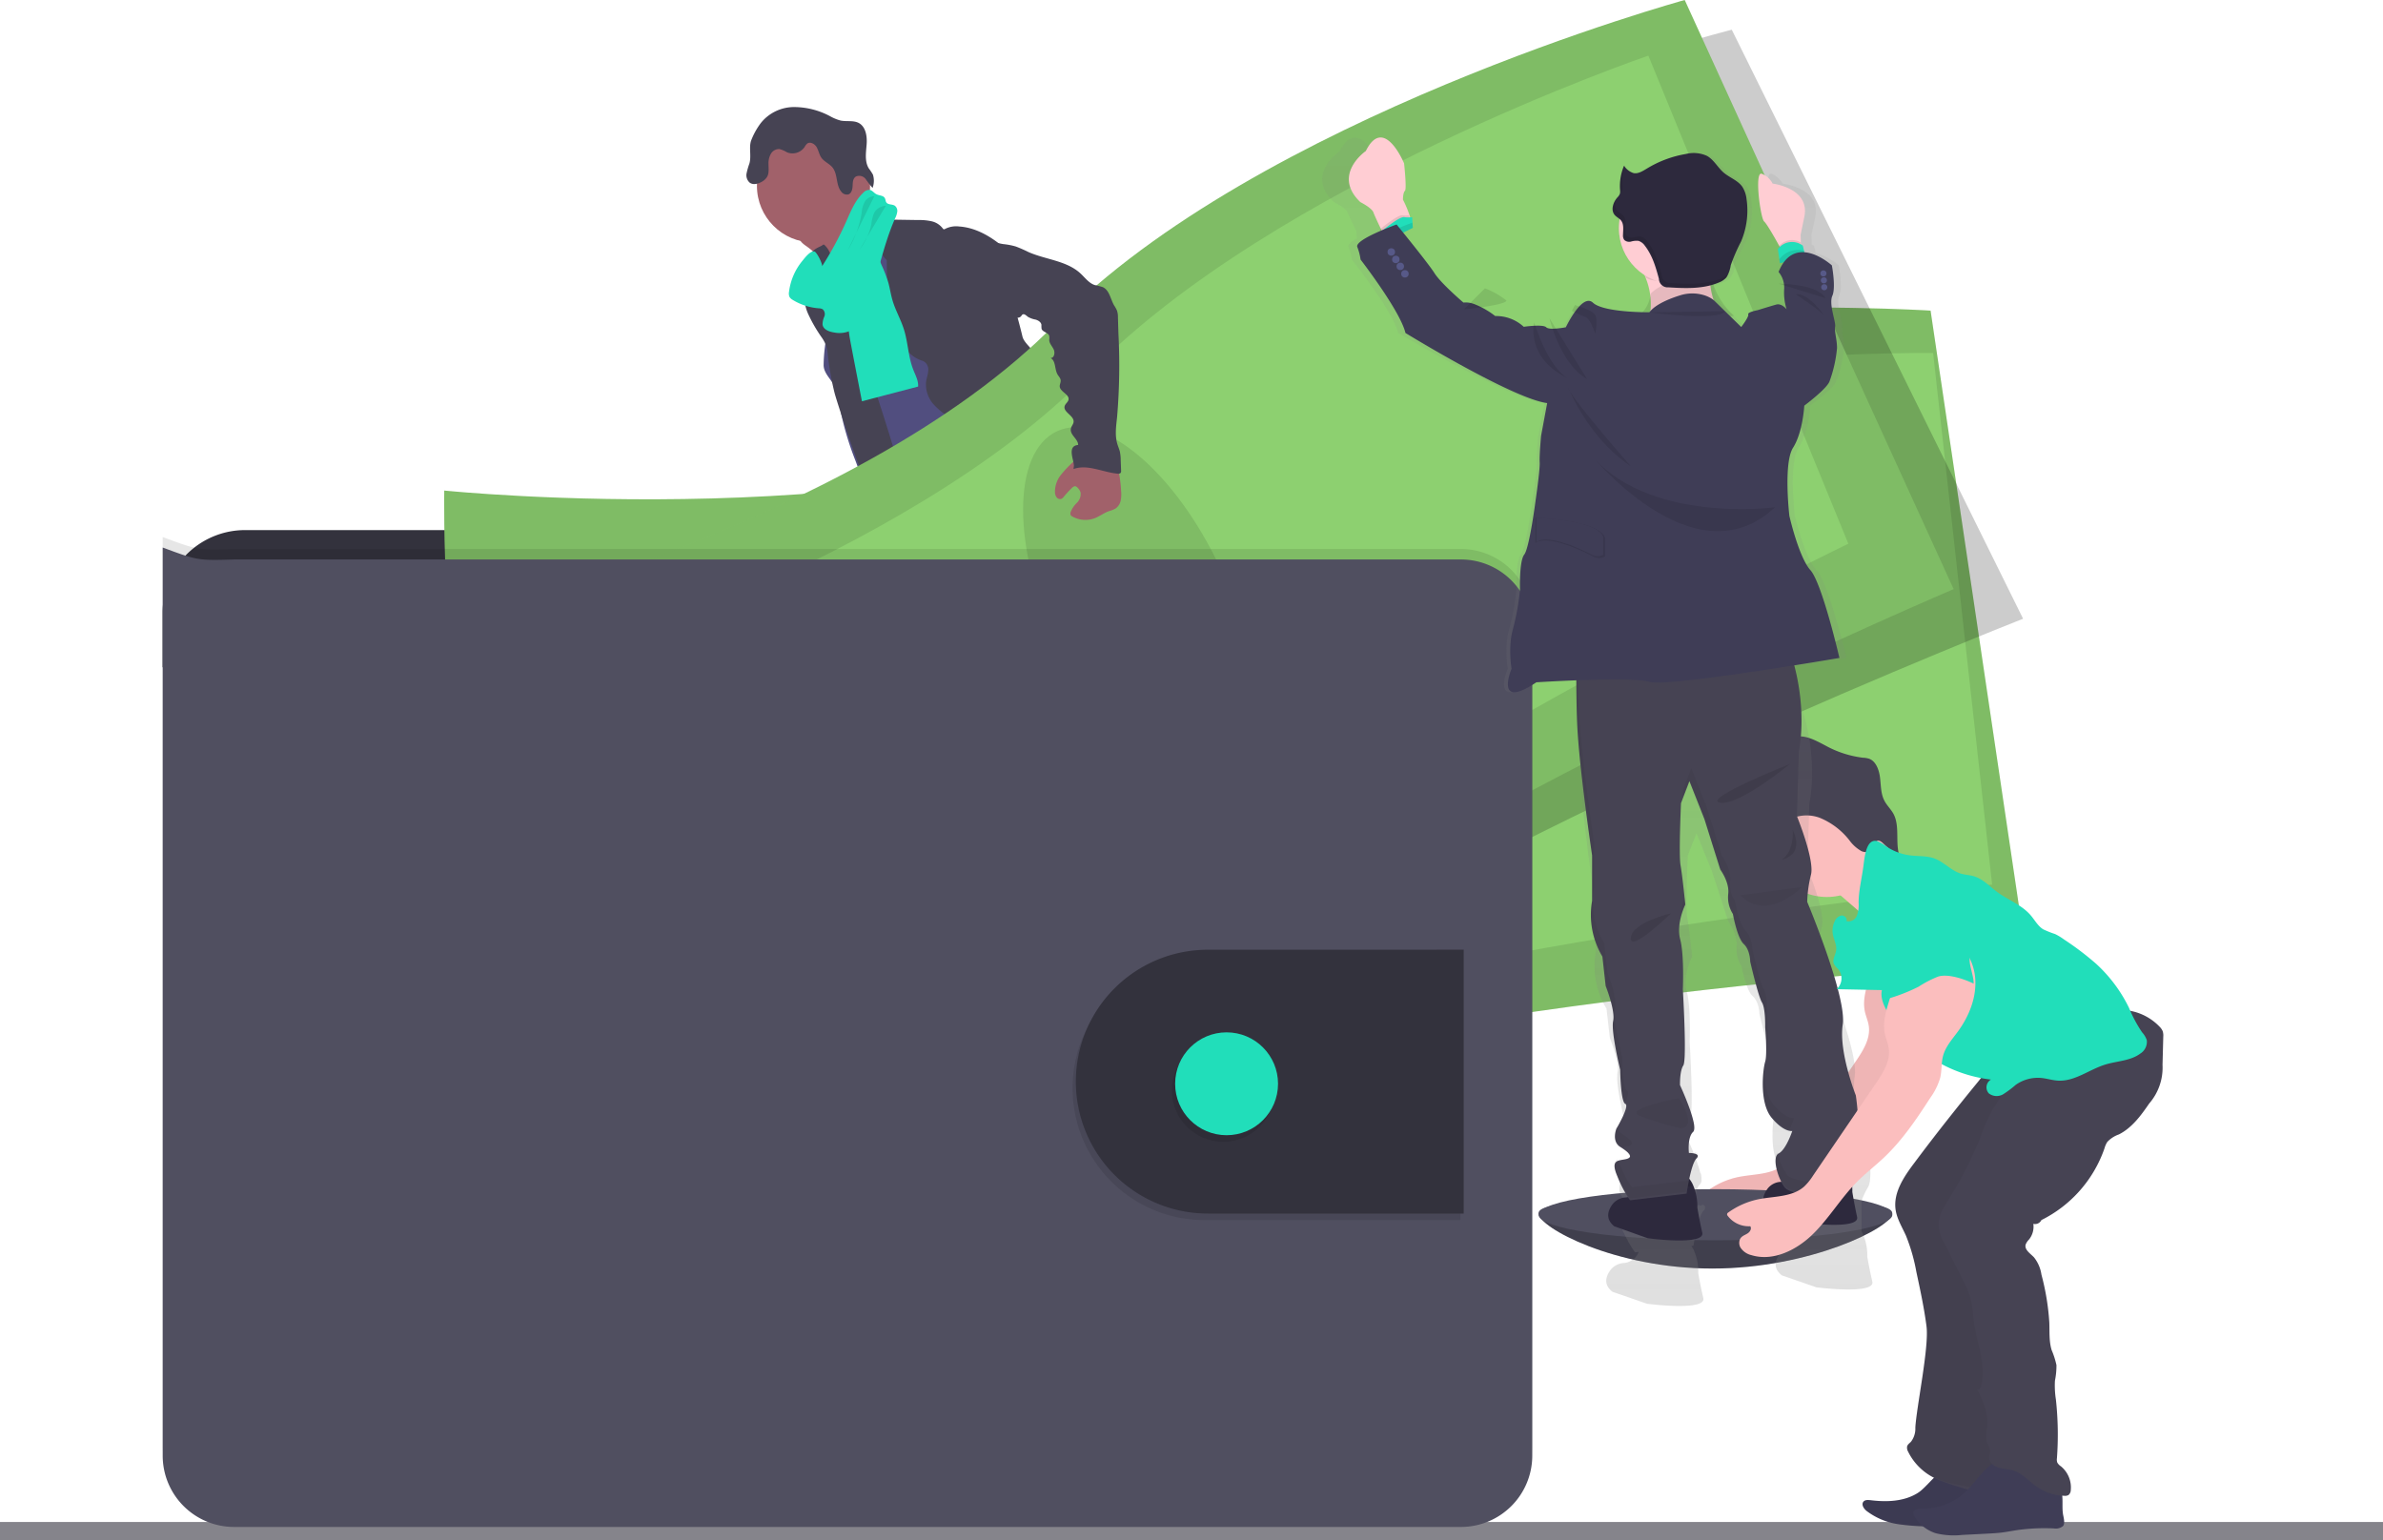 <svg id="Wallet" xmlns="http://www.w3.org/2000/svg" xmlns:xlink="http://www.w3.org/1999/xlink" width="600" height="387.921" viewBox="0 0 600 387.921">
  <defs>
    <linearGradient id="linear-gradient" x1="0.5" y1="1" x2="0.5" gradientUnits="objectBoundingBox">
      <stop offset="0" stop-color="gray" stop-opacity="0.251"/>
      <stop offset="0.54" stop-color="gray" stop-opacity="0.122"/>
      <stop offset="1" stop-color="gray" stop-opacity="0.102"/>
    </linearGradient>
  </defs>
  <rect id="Rectangle_27" data-name="Rectangle 27" width="600" height="4.619" transform="translate(0 383.302)" fill="#85848b"/>
  <path id="Path_67" data-name="Path 67" d="M857.152,652.012c0,3.553-20.708,13.91-45.307,13.91s-43.765-10.357-43.765-13.91,19.938-2.409,44.56-2.409S857.152,648.453,857.152,652.012Z" transform="translate(-380.705 -346.445)" fill="#504f60"/>
  <path id="Path_68" data-name="Path 68" d="M857.152,653.72c0,3.553-20.708,13.91-45.307,13.91s-43.765-10.357-43.765-13.91" transform="translate(-380.705 -348.179)" opacity="0.2"/>
  <path id="Path_69" data-name="Path 69" d="M503.476,539.224c3.992.512,8.135.837,11.959-.4.6-.187,1.265-.6,1.2-1.2a1.458,1.458,0,0,0-.271-.6,37.2,37.2,0,0,1-3.613-6.883.6.6,0,0,0-.223-.313.566.566,0,0,0-.385,0c-1.764.464-3.288,1.6-5.04,2.089a7.167,7.167,0,0,1-2.746.2c-.795-.09-1.879-.747-2.6-.662C502.169,534.081,503.169,536.538,503.476,539.224Z" transform="translate(-263.514 -294.828)" fill="#21deba"/>
  <path id="Path_70" data-name="Path 70" d="M627.1,525.367c2.631-1.807,5.359-3.7,6.913-6.491a1.127,1.127,0,0,0,.187-.56,1.157,1.157,0,0,0-.223-.542,22.377,22.377,0,0,0-5.618-6.064,16.386,16.386,0,0,0-3.131,2.89c-.662.7-2.493,1.807-2.511,2.872,0,.6.7,1.3,1.024,1.807.44.65.855,1.313,1.253,1.987C625.225,521.6,627.314,525.235,627.1,525.367Z" transform="translate(-315.324 -287.189)" fill="#21deba"/>
  <path id="Path_71" data-name="Path 71" d="M503.644,550.126a2.679,2.679,0,0,1-.482,1.746,2.366,2.366,0,0,1-1.012.6c-5.582,2-12.043-.494-17.613,1.475-1.144.4-2.228.988-3.378,1.373a18.379,18.379,0,0,1-4.215.747c-1.969.187-3.95.307-5.925.361a14.249,14.249,0,0,1-4.468-.391,5.365,5.365,0,0,1-3.426-2.716,2.607,2.607,0,0,1-.169-1.933,2.084,2.084,0,0,1,.367-.6,5.283,5.283,0,0,1,1.313-1.066l2.053-1.325a13.786,13.786,0,0,1,3.113-1.65c.813-.265,1.674-.379,2.5-.6,2.884-.843,5.088-3.131,7.136-5.329l2.794-2.981a2.812,2.812,0,0,1,.969-.777,2.687,2.687,0,0,1,1.2-.114,16.1,16.1,0,0,1,7.617,2.553,9.871,9.871,0,0,0,1.879,1.108,6.708,6.708,0,0,0,5.251-.65c.717-.385.56-.6.861-1.289s1.036-1.126,1.674-.5a1.77,1.77,0,0,1,.4.759c.6,1.987.373,4.125.373,6.208a2.734,2.734,0,0,0,.12.963,5.449,5.449,0,0,0,.548.891,2.03,2.03,0,0,1,.114.229,6.124,6.124,0,0,1,.4,2.909Z" transform="translate(-247.335 -298.215)" fill="#514e7f"/>
  <path id="Path_72" data-name="Path 72" d="M503.644,556.917a2.679,2.679,0,0,1-.482,1.746,2.366,2.366,0,0,1-1.012.6c-5.582,2-12.043-.494-17.613,1.475-1.144.4-2.228.988-3.378,1.373a18.379,18.379,0,0,1-4.215.747c-1.969.187-3.95.307-5.925.361a14.247,14.247,0,0,1-4.468-.391,5.365,5.365,0,0,1-3.426-2.716,2.607,2.607,0,0,1-.169-1.933,2.084,2.084,0,0,1,.367-.6c.325.68.56,1.584.765,1.909a3.908,3.908,0,0,0,2.613,1.885,6.491,6.491,0,0,0,2.409-.307c5.058-1.252,10.435-1.271,15.295-3.167a35.373,35.373,0,0,1,5.01-1.927,39.392,39.392,0,0,1,5.419-.44c2.854-.229,5.618-1.09,8.43-1.542a6.124,6.124,0,0,1,.379,2.927Z" transform="translate(-247.335 -305.193)" fill="#464353"/>
  <path id="Path_73" data-name="Path 73" d="M630.34,527.41a10.15,10.15,0,0,1-3.083,5.492,35.908,35.908,0,0,0-4.318,4.721c-1.445,2.21-2.1,4.95-3.974,6.816a10.9,10.9,0,0,1-2.409,1.716,16.806,16.806,0,0,1-3.1,1.427c-2.806.9-5.829.693-8.761.476a7.88,7.88,0,0,1-2.782-.536,8.378,8.378,0,0,1-1.156-.711,5.521,5.521,0,0,1-1.806-1.806,1.807,1.807,0,0,1-.175-1.313,3.083,3.083,0,0,1,.837-1.277,19.872,19.872,0,0,1,2.12-1.909,12.687,12.687,0,0,0,2.758-2.409,7.78,7.78,0,0,0,1.066-2.409,21.363,21.363,0,0,0,.777-4.607,14.6,14.6,0,0,1,.319-3.083c.446-1.59,1.626-3.011,1.493-4.655a1.162,1.162,0,0,1,.06-.7.981.981,0,0,1,.554-.343,9.816,9.816,0,0,1,2.878-.668,3.354,3.354,0,0,1,2.674,1.048c.409.494.68,1.2,1.283,1.4a2.034,2.034,0,0,0,.915.036,7.669,7.669,0,0,0,4.215-1.295,5.257,5.257,0,0,0,1.746-3.836c0-.548-.247-1.12.6-1.2.638-.084,1.144.6,1.469,1.024a14.267,14.267,0,0,1,2.818,5.13,1.513,1.513,0,0,1,.536-.1,2.331,2.331,0,0,1,1.921.982,3.824,3.824,0,0,1,.524,2.6Z" transform="translate(-305.568 -290.352)" fill="#514e7f"/>
  <path id="Path_74" data-name="Path 74" d="M630.491,531.353a10.15,10.15,0,0,1-3.083,5.492,35.9,35.9,0,0,0-4.318,4.721c-1.445,2.21-2.1,4.95-3.974,6.817a10.9,10.9,0,0,1-2.409,1.716,16.806,16.806,0,0,1-3.1,1.427c-2.806.9-5.829.693-8.761.476a7.882,7.882,0,0,1-2.782-.536,8.39,8.39,0,0,1-1.156-.711,5.522,5.522,0,0,1-1.806-1.806,4.4,4.4,0,0,1,1.806-.434c1.3.072,2.252,1.3,3.5,1.68,1.776.536,3.547-.717,5.347-1.144,1.174-.277,2.409-.2,3.571-.6a8.827,8.827,0,0,0,2.643-1.6,13.455,13.455,0,0,0,2.824-2.722,17.492,17.492,0,0,0,1.656-3.306,47.268,47.268,0,0,1,3.348-6.407,4.53,4.53,0,0,1,.68-.891,9.494,9.494,0,0,1,.921-.668,7,7,0,0,0,2.126-3.878A6.786,6.786,0,0,1,628,527.68a2.33,2.33,0,0,1,1.921.982A3.824,3.824,0,0,1,630.491,531.353Z" transform="translate(-305.724 -294.412)" fill="#464353"/>
  <path id="Path_75" data-name="Path 75" d="M439.988,212.169a12.772,12.772,0,0,1,3.613,4.215c.843,1.65,5.7,14.452,5.419,16.313,1.584-1.6,7.828-1.855,9.43-3.45.668-.668,4.275-4,4.817-4.781s4.564-2.409,5-3.228c1.644-2.945-11.658-14.1-9.954-17.011a.759.759,0,0,0,.139-.458.747.747,0,0,0-.223-.355,19.949,19.949,0,0,0-3.848-2.631,6.1,6.1,0,0,1-2.933-3.493,12.646,12.646,0,0,0-3.4,2.3q-3.661,3.137-7.2,6.4c-.921.855-2.7,1.993-3.131,3.216C437.218,210.52,439.109,211.453,439.988,212.169Z" transform="translate(-236.293 -149.683)" fill="#a1616a"/>
  <path id="Path_76" data-name="Path 76" d="M466.228,214.13a39.19,39.19,0,0,0-5.7,4.661c-1.65,1.632-3.216,3.523-3.613,5.8-.169.9-.145,1.806-.283,2.716-.6,3.944-4.01,6.835-5.516,10.526a18.249,18.249,0,0,0-.957,3.523,41.639,41.639,0,0,0-.693,6.913c-.036,2.246,2.168,3.794,2.975,5.889a35.959,35.959,0,0,1,1.433,6.4,75.843,75.843,0,0,0,3.613,11.863c2.969,8.2,12.591,30.873,15.56,39.08,9.1-2.282,33.318-7.527,41.375-12.338,2.686-1.6-18.637-19.673-15.765-20.919a1.072,1.072,0,0,0,.807-1.511c-2.872-12.561-11.857-22.882-15.933-35.112-1.415-4.245-3.956-7.87-5.883-11.9-1.746-3.655-2.68-7.7-4.769-11.17a7.046,7.046,0,0,0-1.523-1.9,8.985,8.985,0,0,0-1.68-1.018C468.486,215.057,467.378,214.714,466.228,214.13Z" transform="translate(-242.09 -156.383)" fill="#514e7f"/>
  <circle id="Ellipse_20" data-name="Ellipse 20" cx="14.241" cy="14.241" r="14.241" transform="translate(190.584 32.577)" fill="#a1616a"/>
  <path id="Path_77" data-name="Path 77" d="M466.4,206.254a4.775,4.775,0,0,1,5.353-.771,2.587,2.587,0,0,1,1.59,2.571l7.063.108a14.18,14.18,0,0,1,3.348.307,4.865,4.865,0,0,1,2.794,1.752c.084.114.181.253.325.271a.518.518,0,0,0,.325-.108,6.13,6.13,0,0,1,3.517-.6c3.818.247,7.346,2.156,10.339,4.54a3.342,3.342,0,0,1,1.2,1.5c.247.8-.048,1.806.6,2.379,0,6.624,2.276,12.814,3.794,19.269.271,1.15,1.373,2.168,2.138,3.071a12.388,12.388,0,0,1,2.282,3.408c1.289,3.348-.488,7.286.765,10.646a18.243,18.243,0,0,0,2.409,3.824,9.888,9.888,0,0,1,2.059,4.938c.054.807-.048,1.62,0,2.409a14.585,14.585,0,0,0,.6,3.2q.771,2.914,1.614,5.823c.915,3.131,2.108,6.509,4.914,8.177-6.774,1.15-13.916,2.276-20.371-.078a10.561,10.561,0,0,1-2.541-1.271c-2.33-1.662-3.456-4.5-4.462-7.19a33.949,33.949,0,0,1-2.487-9.279,10.653,10.653,0,0,0-.428-3.011c-.656-1.746-2.409-2.8-4-3.77a19.2,19.2,0,0,1-4.817-3.745A7.485,7.485,0,0,1,482.381,249c.12-.994.512-1.951.548-2.951a2.311,2.311,0,0,0-1.367-2.409c-4.932-1.493-7.286-7.334-8.382-12.368a39.709,39.709,0,0,1-.632-7.888l-.066-5.136a6.781,6.781,0,0,1-2.216-4.872,5.785,5.785,0,0,0-.03-1.614,4.45,4.45,0,0,0-1.132-1.716,15.32,15.32,0,0,1-2.7-3.788Z" transform="translate(-249.217 -152.746)" fill="#464353"/>
  <path id="Path_78" data-name="Path 78" d="M440.555,231.333c-.163,1.59.2,3.222-.157,4.781-.139.6-.379,1.2-.554,1.764a10.357,10.357,0,0,0,.656,6.7,37.328,37.328,0,0,0,3.426,5.931,9.634,9.634,0,0,1,1.1,2.053,10.624,10.624,0,0,1,.422,2.342,72.765,72.765,0,0,0,1.674,9.466c.674,2.7,8.334,25.761,10.116,27.9a2.27,2.27,0,0,0,1.373.933,2.5,2.5,0,0,0,1.168-.241l3.613-1.385a2.36,2.36,0,0,0,.837-.458,2.156,2.156,0,0,0,.518-1.421c.259-2.939-7.419-26.164-8.394-28.94-2.951-8.382-6.877-16.463-8.8-25.14-.536-2.409-.819-6.118-2.583-8.039-.729-.795-.482-.458-1.355-.042a9.889,9.889,0,0,0-1.277.668,4.179,4.179,0,0,0-1.782,3.125Z" transform="translate(-237.016 -165.505)" fill="#464353"/>
  <path id="Path_79" data-name="Path 79" d="M556.62,320.79" transform="translate(-286.706 -204.995)" fill="#464353"/>
  <path id="Path_80" data-name="Path 80" d="M458.856,244.257c.969,5.124,1.969,10.237,2.963,15.361l14.139-3.7c.114-1.481-.674-2.854-1.2-4.215-1.289-3.234-1.319-6.835-2.361-10.158-.789-2.529-2.162-4.853-2.9-7.4-.428-1.481-.644-3.011-1.066-4.51a32.758,32.758,0,0,0-1.662-4.305,26.953,26.953,0,0,0-3.083-5.715c-1.806.674-3.733,1.457-4.763,3.089a6.672,6.672,0,0,0-.879,3.011c-.247,3.173.9,6.365.524,9.52a28,28,0,0,0,.295,9.026Z" transform="translate(-244.797 -158.563)" fill="#21deba"/>
  <path id="Path_81" data-name="Path 81" d="M483.019,353.545c.795,3.011-.355,6.178-1.295,9.159a70.983,70.983,0,0,0-2.878,13.79,11.934,11.934,0,0,1-.711,3.487c-.446,1.006-1.2,1.855-1.722,2.812-1.421,2.517-1.385,5.588-1.078,8.466.2,1.9.512,3.788.891,5.654.464,2.282,1.036,4.667.367,6.895,1.12-.247,1.879,1.2,1.806,2.342s-.44,2.409.108,3.39c1.385.506,1.4,2.409,1.355,3.884a32.668,32.668,0,0,0,.963,7.587q3.143,15.114,6.672,30.144c5.088,1.578,11.032,3.222,15.885,1.036a3.186,3.186,0,0,0,2.011-2.023,3.529,3.529,0,0,0-.193-1.554l-2.3-8.37a15.369,15.369,0,0,1-.825-6.19c.223-1.548.9-3.216.138-4.582-.259-.47-.668-.837-.969-1.283-1.2-1.764-.572-4.125-.476-6.263a4.962,4.962,0,0,0-.1-1.433,7.156,7.156,0,0,0-.686-1.572,24.039,24.039,0,0,1-2.65-11.959,2.956,2.956,0,0,0-.211-1.56,5.041,5.041,0,0,1-.391-.638,1.746,1.746,0,0,1,.126-1.15,10.541,10.541,0,0,1-1.855-1.806,2.6,2.6,0,0,0,.446-4.059,1.355,1.355,0,0,0,.644-2.33c-.3-.2-.686-.3-.9-.6-.325-.446-.06-1.066.2-1.542l1.4-2.535c1.048-1.885,1.283-4.215,2.409-6.022a45.128,45.128,0,0,0,3.709-8.466l4.053-11.182,2.728,2.366a8.623,8.623,0,0,1,2.24,2.553,11.022,11.022,0,0,1,.729,3.059c1,6.07,4.817,11.333,6.232,17.312a11.4,11.4,0,0,0,1.289,3.866,8.424,8.424,0,0,1,.735,1.108,5.877,5.877,0,0,1,.307,1.837,8.569,8.569,0,0,0,3.613,6.142c1.343.921,3.011,1.554,3.74,3.011a5.609,5.609,0,0,0,.6,1.283c.65.783,2.053.873,2.33,1.855.157.548-.132,1.2.175,1.686a1.6,1.6,0,0,0,.668.5l3.92,1.957c4.384,2.192,6.624,7.226,9.857,10.893a23.488,23.488,0,0,1,2.951,3.9c1.4,2.5,2.041,5.636,4.4,7.226a6.662,6.662,0,0,1,1.71,1.271c.741.975.47,2.342.536,3.571s1.006,2.692,2.174,2.318a8.57,8.57,0,0,0,0,4.546,22.882,22.882,0,0,0,13.886-5.624c1.144-1,2.246-2.276,2.258-3.794a1.36,1.36,0,0,0-.169-.753,2.149,2.149,0,0,0-.885-.668c-3.667-1.987-4.769-6.594-6.624-10.333-1.62-3.3-4.016-6.142-6.022-9.207-4.36-6.594-7.334-14.572-13.928-18.926-1.451-.957-3.137-1.807-3.866-3.39-.4-.885-.452-1.9-.771-2.812a2.44,2.44,0,0,0-2.059-1.806,12.62,12.62,0,0,0,.47-4.372,5.52,5.52,0,0,0-.217-1.885,9.163,9.163,0,0,0-.969-1.867,17.909,17.909,0,0,1-2.481-9.635c.048-1.74.355-3.535-.169-5.2-.265-.837-.729-1.6-1.048-2.409a15.055,15.055,0,0,1-.753-4.528l-.361-5.787a28.47,28.47,0,0,0-.747-5.721c-1.2-4.492-2.409-23.31-6.533-25.429s-11.212,12.362-15.855,12.645A20.647,20.647,0,0,0,505.053,337c-3.089,1.156-5.678,3.312-8.2,5.419l-8.539,7.172A31.462,31.462,0,0,1,483.019,353.545Z" transform="translate(-254.026 -208.856)" fill="#464353"/>
  <path id="Path_82" data-name="Path 82" d="M417.757,167.045A10.735,10.735,0,0,1,426.043,163a19.3,19.3,0,0,1,9.159,2.3,11.314,11.314,0,0,0,2.674,1.1c1.505.307,3.179-.1,4.54.6,1.807.957,2.156,3.4,2,5.419s-.536,4.269.542,6.022A13.922,13.922,0,0,1,446,180.015a5.2,5.2,0,0,1-.084,3.348,21.687,21.687,0,0,1-1.728-2.21,2.036,2.036,0,0,0-2.493-.644c-.777.524-.765,1.475-.807,2.33s-.259,1.879-1.066,2.156a1.728,1.728,0,0,1-1.806-.7c-1.379-1.686-.825-4.378-2.192-6.076-.777-.963-2.071-1.433-2.788-2.445-.566-.795-.711-1.806-1.2-2.662s-1.644-1.481-2.409-.891a3.258,3.258,0,0,0-.644.861,3.7,3.7,0,0,1-4.4,1.325,7.353,7.353,0,0,0-1.9-.825,2.355,2.355,0,0,0-2.174,1.2,4.7,4.7,0,0,0-.6,2.517c0,1.2.217,2.487-.47,3.45a3.571,3.571,0,0,1-.963.915c-1.006.644-2.409,1.078-3.336.343a2.5,2.5,0,0,1-.747-2.336,18.884,18.884,0,0,1,.711-2.469c.53-1.867-.163-3.968.415-5.727A18.282,18.282,0,0,1,417.757,167.045Z" transform="translate(-226.212 -136.039)" fill="#464353"/>
  <path id="Path_83" data-name="Path 83" d="M432.79,223.316a2.192,2.192,0,0,0,.132,1.307,2.077,2.077,0,0,0,.711.68,14.608,14.608,0,0,0,6.708,2.174,2.041,2.041,0,0,1,.927.241,1.63,1.63,0,0,1,.391,1.867,4.86,4.86,0,0,0-.428,1.987c.175,1.259,1.668,1.807,2.927,1.993a6.807,6.807,0,0,0,5.094-.994,7.87,7.87,0,0,0,2.1-3.149c3.456-7.943,4.667-16.722,8.165-24.641a5.227,5.227,0,0,0,.524-1.65,1.626,1.626,0,0,0-.65-1.517c-.65-.4-1.662-.175-2.1-.807-.217-.319-.193-.753-.385-1.09-.4-.717-1.463-.6-2.186-1.018-.566-.3-.957-.921-1.59-1.042a2,2,0,0,0-1.644.711c-2.053,1.915-3.131,4.631-4.275,7.2a84.357,84.357,0,0,1-6.118,11.345c.271-.422-1.3-3.613-1.915-3.751-1.078-.217-2.457,1.674-3.041,2.379A15.15,15.15,0,0,0,432.79,223.316Z" transform="translate(-234.125 -149.828)" fill="#21deba"/>
  <path id="Path_84" data-name="Path 84" d="M464.714,200.32a2.884,2.884,0,0,0-2.234,1.12,6.372,6.372,0,0,0-.933,3.011A26.163,26.163,0,0,1,458,213.977" transform="translate(-244.586 -150.888)" opacity="0.1"/>
  <path id="Path_85" data-name="Path 85" d="M469.906,204.31a3.438,3.438,0,0,0-2.92,1.752,9.844,9.844,0,0,0-.735,2.975,16.324,16.324,0,0,1-2.92,6.256" transform="translate(-246.868 -152.476)" opacity="0.1"/>
  <path id="Path_86" data-name="Path 86" d="M489.34,381.155v-7.479a20.763,20.763,0,0,0-20.763-20.757H173.223a20.763,20.763,0,0,0-20.763,20.757v13.79Z" transform="translate(-111.513 -219.419)" fill="#33323d"/>
  <path id="Path_87" data-name="Path 87" d="M323.377,307.9s-.843,52.3,8.43,69.514,13.248,92.077,13.248,92.077,97.213,10.056,164.957-12.043S721.9,426.308,721.9,426.308L697.609,262.586s-120.005-7.7-188.272,24.863S323.377,307.9,323.377,307.9Z" transform="translate(-211.521 -184.354)" fill="#8dd070"/>
  <path id="Path_88" data-name="Path 88" d="M323.377,307.9s-.843,52.3,8.43,69.514,13.248,92.077,13.248,92.077,97.213,10.056,164.957-12.043S721.9,426.308,721.9,426.308L697.609,262.586s-120.005-7.7-188.272,24.863S323.377,307.9,323.377,307.9Z" transform="translate(-211.521 -184.354)" opacity="0.1"/>
  <path id="Path_89" data-name="Path 89" d="M358.725,334.643s-3.041,43.157,4.588,56.947,7.985,75.349,7.985,75.349S458.786,471,521.02,449.813s193.012-34.925,193.012-34.925L699.17,281S590.961,279.882,527.806,309.7,358.725,334.643,358.725,334.643Z" transform="translate(-212.444 -192.107)" fill="#8dd070"/>
  <ellipse id="Ellipse_21" data-name="Ellipse 21" cx="22.714" cy="48.715" rx="22.714" ry="48.715" transform="translate(282.279 138.789) rotate(-7.1)" opacity="0.1"/>
  <path id="Path_90" data-name="Path 90" d="M609.476,130.66S492.891,160.166,437.913,212.1,267.2,288.632,267.2,288.632s15.247,50.034,29.349,63.57,40.851,83.58,40.851,83.58,95.605-20.269,153.293-62.107S682.825,279,682.825,279Z" transform="translate(-173.443 -123.175)" opacity="0.2"/>
  <path id="Path_91" data-name="Path 91" d="M264.29,276.2s14.067,50.04,27.072,63.576,37.7,83.574,37.7,83.574,88.251-20.263,141.5-62.1,177.325-94.66,177.325-94.66l-67.7-148.355s-107.6,29.506-158.34,81.443S264.29,276.2,264.29,276.2Z" transform="translate(-156.003 -118.23)" fill="#8dd070"/>
  <path id="Path_92" data-name="Path 92" d="M264.29,276.2s14.067,50.04,27.072,63.576,37.7,83.574,37.7,83.574,88.251-20.263,141.5-62.1,177.325-94.66,177.325-94.66l-67.7-148.355s-107.6,29.506-158.34,81.443S264.29,276.2,264.29,276.2Z" transform="translate(-156.003 -118.23)" opacity="0.1"/>
  <path id="Path_93" data-name="Path 93" d="M308,297.039s9.438,42.013,19.918,52.792,28,69.249,28,69.249,77.049-22.991,125.127-62.252,157.728-92.414,157.728-92.414L588.422,141.5s-94.206,32.137-140.67,79.9S308,297.039,308,297.039Z" transform="translate(-173.392 -127.488)" fill="#8dd070"/>
  <ellipse id="Ellipse_22" data-name="Ellipse 22" cx="22.714" cy="48.715" rx="22.714" ry="48.715" transform="translate(245.547 118.198) rotate(-24.97)" opacity="0.1"/>
  <path id="Path_94" data-name="Path 94" d="M497.325,398.163V605.91a17.963,17.963,0,0,1-17.969,17.963H170.447A17.963,17.963,0,0,1,152.49,605.91V377.22c8.852,3.288,8.852,3.288,17.957,3.011h308.91A17.969,17.969,0,0,1,497.325,398.163Z" transform="translate(-111.525 -241.967)" opacity="0.1"/>
  <path id="Path_95" data-name="Path 95" d="M497.325,402.549V610.3a17.969,17.969,0,0,1-17.969,17.963H170.447A17.963,17.963,0,0,1,152.49,610.3V381.6c8.852,3.282,8.852,3.282,17.957,3.011h308.91a17.968,17.968,0,0,1,17.969,17.938Z" transform="translate(-111.525 -243.709)" fill="#504f60"/>
  <path id="Path_96" data-name="Path 96" d="M659.173,543.938v66.437H594.741a33.22,33.22,0,1,1,0-66.44Z" transform="translate(-291.465 -303.099)" opacity="0.1"/>
  <path id="Path_97" data-name="Path 97" d="M660.633,541v66.449H596.2a33.22,33.22,0,1,1,0-66.44Z" transform="translate(-292.098 -301.825)" fill="#33323d"/>
  <circle id="Ellipse_23" data-name="Ellipse 23" cx="12.953" cy="12.953" r="12.953" transform="translate(295.05 261.654)" opacity="0.1"/>
  <circle id="Ellipse_24" data-name="Ellipse 24" cx="12.953" cy="12.953" r="12.953" transform="translate(295.882 259.99)" fill="#21deba"/>
  <path id="Path_98" data-name="Path 98" d="M883.013,533.908c.512,5.546-3.685,10.929-2.463,16.361.265,1.162.765,2.258.945,3.432.506,3.228-1.415,6.281-3.252,8.978l-15.777,23.147a14.372,14.372,0,0,1-2.252,2.782c-3.011,2.686-7.539,2.409-11.5,3.209a19.655,19.655,0,0,0-7.708,3.408.494.494,0,0,0-.072.674,6.624,6.624,0,0,0,5.733,2.692c.415.548,0,1.349-.6,1.74-.849.6-2.011.747-2.18,2.18a2.366,2.366,0,0,0,.289,1.445,4.486,4.486,0,0,0,2.758,1.921c5.462,1.668,11.363-1.265,15.452-5.257s7.021-9.032,11.032-13.1c2.222-2.246,4.745-4.173,7.033-6.353,4.564-4.348,8.111-9.635,11.537-14.928a16.657,16.657,0,0,0,2.5-5.082c.434-1.849.229-3.715.717-5.5.638-2.348,2.354-4.215,3.782-6.184,2.8-3.854,4.667-8.569,4.3-13.314s-3.312-9.436-7.792-11.05a6.925,6.925,0,0,0-4.366-.265c-1.837.566-3.191,2.083-4.444,3.535l-3.011,3.462a8.117,8.117,0,0,0-1.746,2.65,2.776,2.776,0,0,0,.6,2.945" transform="translate(-410.979 -295.401)" fill="#fbbebe"/>
  <path id="Path_99" data-name="Path 99" d="M883.013,533.908c.512,5.546-3.685,10.929-2.463,16.361.265,1.162.765,2.258.945,3.432.506,3.228-1.415,6.281-3.252,8.978l-15.777,23.147a14.372,14.372,0,0,1-2.252,2.782c-3.011,2.686-7.539,2.409-11.5,3.209a19.655,19.655,0,0,0-7.708,3.408.494.494,0,0,0-.072.674,6.624,6.624,0,0,0,5.733,2.692c.415.548,0,1.349-.6,1.74-.849.6-2.011.747-2.18,2.18a2.366,2.366,0,0,0,.289,1.445,4.486,4.486,0,0,0,2.758,1.921c5.462,1.668,11.363-1.265,15.452-5.257s7.021-9.032,11.032-13.1c2.222-2.246,4.745-4.173,7.033-6.353,4.564-4.348,8.111-9.635,11.537-14.928a16.657,16.657,0,0,0,2.5-5.082c.434-1.849.229-3.715.717-5.5.638-2.348,2.354-4.215,3.782-6.184,2.8-3.854,4.667-8.569,4.3-13.314s-3.312-9.436-7.792-11.05a6.925,6.925,0,0,0-4.366-.265c-1.837.566-3.191,2.083-4.444,3.535l-3.011,3.462a8.117,8.117,0,0,0-1.746,2.65,2.776,2.776,0,0,0,.6,2.945" transform="translate(-410.979 -295.401)" opacity="0.05"/>
  <path id="Path_100" data-name="Path 100" d="M921.609,772.913c-3.444,2.1-7.738,2.228-11.742,1.74-.644-.078-1.409-.126-1.806.373-.6.723.108,1.807.843,2.367a17.372,17.372,0,0,0,8.063,3.318,53.1,53.1,0,0,0,7.888.524c7.226.126,14.452.247,21.563-.789a3.051,3.051,0,0,0,1.2-.349,2.2,2.2,0,0,0,.891-1.355,5.375,5.375,0,0,0-1.873-5.13,15.722,15.722,0,0,0-5.028-2.7l-6.263-2.439c-1.469-.572-3.824-2.089-5.419-1.969C926.932,766.722,924.1,771.455,921.609,772.913Z" transform="translate(-438.88 -396.836)" fill="#3f3d56"/>
  <path id="Path_101" data-name="Path 101" d="M921.609,772.913c-3.444,2.1-7.738,2.228-11.742,1.74-.644-.078-1.409-.126-1.806.373-.6.723.108,1.807.843,2.367a17.372,17.372,0,0,0,8.063,3.318,53.1,53.1,0,0,0,7.888.524c7.226.126,14.452.247,21.563-.789a3.051,3.051,0,0,0,1.2-.349,2.2,2.2,0,0,0,.891-1.355,5.375,5.375,0,0,0-1.873-5.13,15.722,15.722,0,0,0-5.028-2.7l-6.263-2.439c-1.469-.572-3.824-2.089-5.419-1.969C926.932,766.722,924.1,771.455,921.609,772.913Z" transform="translate(-438.88 -396.836)" opacity="0.05"/>
  <path id="Path_102" data-name="Path 102" d="M934.857,615.611c-2.607,3.468-5.305,7.473-4.661,11.766.349,2.312,1.644,4.354,2.6,6.491A45.8,45.8,0,0,1,935.417,643c.976,4.54,1.957,9.093,2.553,13.705.68,5.209-2.517,20.281-2.812,25.526a5.4,5.4,0,0,1-1.1,3.541c-.343.361-.8.65-.957,1.12a1.915,1.915,0,0,0,.211,1.325,14.572,14.572,0,0,0,7.828,7.19c3.354,1.409,11.441,3.842,15.1,3.968a3.011,3.011,0,0,0,1.421-.187,2.764,2.764,0,0,0,1.1-1.259c2.619-5.01.1-22.822.138-28.476.036-4.715,1.15-9.4.945-14.109-.169-3.782-1.2-7.479-1.548-11.248-.6-6.178.53-12.386,1.668-18.492.867-4.685,1.74-9.37,2.854-13.994a26.87,26.87,0,0,1,3.011-8.123c1.2-1.945,2.9-3.571,4.3-5.419a24.46,24.46,0,0,0,4.817-17.908c-.084-.6-9.032,2.27-9.821,2.613a30.6,30.6,0,0,0-8.755,5.63c-2.071,1.975-3.7,4.613-5.516,6.823q-3.848,4.691-7.6,9.448Q938.964,610.107,934.857,615.611Z" transform="translate(-452.905 -322.669)" fill="#464353"/>
  <path id="Path_103" data-name="Path 103" d="M934.857,615.281c-2.607,3.469-5.305,7.479-4.661,11.766.349,2.318,1.644,4.36,2.6,6.5a45.743,45.743,0,0,1,2.625,9.123c.976,4.546,1.957,9.1,2.553,13.705.68,5.215-2.517,20.281-2.812,25.526a5.411,5.411,0,0,1-1.1,3.547c-.343.355-.8.644-.957,1.114a1.909,1.909,0,0,0,.211,1.325,14.749,14.749,0,0,0,7.828,7.226c3.354,1.445,11.441,2.7,15.1,2.824a3.01,3.01,0,0,0,1.421-.187,2.721,2.721,0,0,0,1.1-1.253c2.619-5.01.1-21.678.138-27.338.036-4.721,1.15-9.4.945-14.115-.169-3.782-1.2-7.479-1.548-11.242-.6-6.184.53-12.393,1.668-18.5.867-4.679,1.74-9.364,2.854-13.994a26.87,26.87,0,0,1,3.011-8.123c1.2-1.945,2.9-3.571,4.3-5.419a24.447,24.447,0,0,0,4.817-17.908c-.084-.6-9.032,2.27-9.821,2.613a30.74,30.74,0,0,0-8.755,5.636c-2.071,1.969-3.7,4.607-5.516,6.817q-3.848,4.691-7.6,9.454Q938.964,609.771,934.857,615.281Z" transform="translate(-452.905 -322.55)" opacity="0.05"/>
  <circle id="Ellipse_25" data-name="Ellipse 25" cx="14.615" cy="14.615" r="14.615" transform="translate(445.36 196.673)" fill="#fbbebe"/>
  <path id="Path_104" data-name="Path 104" d="M902.475,485.1a18.926,18.926,0,0,0,12.134,8.466l-1.1,4c-1.9,6.877-4.041,14.151-9.352,18.92a8.794,8.794,0,0,0-1.481-6.841,25.785,25.785,0,0,0-4.962-5.185l-8.412-7.286a2.535,2.535,0,0,1-.6-.711,2.138,2.138,0,0,1,0-1.6c1.072-3.336,4.131-5.419,6.624-7.672a22.938,22.938,0,0,0,3.33-3.878C900.331,480.918,901.373,483.327,902.475,485.1Z" transform="translate(-429.938 -275.194)" fill="#fbbebe"/>
  <path id="Path_105" data-name="Path 105" d="M855.443,455.812l-.331-2.746c2.306.6,4.5-1.361,5.973-3.39s2.842-4.42,5.088-5.269c2.728-1.024,5.618.6,8.226,1.975a26.008,26.008,0,0,0,9.436,3.071,6.207,6.207,0,0,1,1.56.253c1.7.6,2.5,2.734,2.752,4.667s.181,3.986,1.018,5.709c.6,1.307,1.722,2.276,2.409,3.565,1.806,3.456.06,8.183,1.945,11.574l-4.685-4.293c-.428-.391-1.03-.8-1.505-.47-.373.265-.4.837-.554,1.295a2.46,2.46,0,0,1-3.336,1.2,9.559,9.559,0,0,1-3.011-2.728A18.277,18.277,0,0,0,873,464.592a9.539,9.539,0,0,0-7.828.518c-2.186,1.234-3.788,4.113-6.467,4.215-3.673.138-5.2-6.7-6.9-9.406a3.312,3.312,0,0,0,.963-4.143C853.01,455.674,855.389,455.391,855.443,455.812Z" transform="translate(-414.799 -258.628)" fill="#464353"/>
  <path id="Path_106" data-name="Path 106" d="M554.528,319.382a28.427,28.427,0,0,0-3.246,3.408,6.822,6.822,0,0,0-1.493,4.378,2.241,2.241,0,0,0,.422,1.283,1.084,1.084,0,0,0,1.2.367,1.62,1.62,0,0,0,.6-.53,29.072,29.072,0,0,1,2.023-2.192c.259-.259.6-.53.952-.434a1.018,1.018,0,0,1,.409.271,2.77,2.77,0,0,1,.849,1.325,3.121,3.121,0,0,1-.933,2.565,6.573,6.573,0,0,0-1.572,2.324,1.03,1.03,0,0,0,0,.747,1.121,1.121,0,0,0,.47.4,6.72,6.72,0,0,0,5.684.373c1.2-.488,2.276-1.325,3.517-1.758a8.133,8.133,0,0,0,1.554-.6,3.228,3.228,0,0,0,1.379-2.065,8.517,8.517,0,0,0,.09-2.535,29.149,29.149,0,0,0-2.071-9.532,1.205,1.205,0,0,0-.349-.506,1.114,1.114,0,0,0-.6-.163c-1.542-.163-4.071-.951-5.558-.379a3.926,3.926,0,0,0-1.313,1.168C556.269,317.6,554.528,318.979,554.528,319.382Z" transform="translate(-284.165 -203.19)" fill="#a1616a"/>
  <path id="Path_107" data-name="Path 107" d="M542.566,282.23c0-1.469-1.807-5.016,1.066-5.251,0-1.572-2.222-2.547-1.807-4.215.132-.554.6-1.006.656-1.572.181-1.608-2.722-2.481-2.24-4.022.181-.6.819-.951.957-1.548.325-1.391-2.162-2.011-2.21-3.438,0-.482.271-.933.247-1.415,0-.6-.524-1.06-.813-1.584-.753-1.343-.385-3.42-1.758-4.113.909.078,1.2-1.271.831-2.1s-1.138-1.542-1.144-2.457a3.709,3.709,0,0,0,0-1c-.253-.879-1.692-.951-1.933-1.806a7.686,7.686,0,0,1-.03-.988c-.1-.68-.795-1.114-1.451-1.307a5.919,5.919,0,0,1-1.939-.692c-.422-.319-.909-.849-1.361-.6-.169.1-.253.3-.379.44-.542.632-1.578.355-2.258-.108-2.011-1.367-3.011-3.818-3.438-6.208s-.416-4.859-.951-7.226a15.446,15.446,0,0,0-.65-2.168,11.4,11.4,0,0,1-1.012-2.156c-.108-1.385,2.758-.44,3.848-.3a17.139,17.139,0,0,1,3.125.6,33.425,33.425,0,0,1,3.2,1.4c4.348,1.921,9.6,2.156,13.091,5.383,1.15,1.06,2.12,2.451,3.613,2.933a16.352,16.352,0,0,1,2.023.524c1.656.777,1.915,2.975,2.818,4.564a8.951,8.951,0,0,1,.741,1.325,5.1,5.1,0,0,1,.241,1.686l.126,4.173a153.88,153.88,0,0,1-.337,20.949c-.241,2.294-.6,4.655.078,6.859.181.6.434,1.168.6,1.776a10.839,10.839,0,0,1,.229,2.168l.1,2.7a.843.843,0,0,1-.132.6.867.867,0,0,1-.729.175c-3.763-.337-7.569-2.457-11.122-1.174" transform="translate(-272.171 -164.919)" fill="#464353"/>
  <ellipse id="Ellipse_26" data-name="Ellipse 26" cx="44.536" cy="6.437" rx="44.536" ry="6.437" transform="translate(387.392 299.485)" fill="#504f60"/>
  <path id="Path_108" data-name="Path 108" d="M814.184,463.894c-.783-3.354-1.271-6.3-1.271-6.3a12.979,12.979,0,0,0-1.457-6.389v-.915h0v-6.744a22.994,22.994,0,0,1,1.7-3.535c1.2-2.12,0-9.888,0-9.888s-4.5-10.953-3.408-17.9-9.237-30.855-9.237-30.855a30.465,30.465,0,0,1,.969-6.829,5.211,5.211,0,0,0,.132-1.433v-.12c-.157-4.582-3.782-13.169-3.782-13.169l.488-16.367s2.312-9.635-1.457-22.611c-1.319-4.522-2.162-8.141-2.7-10.935-.06-.313-.12-.6-.169-.909,7.762-1.2,13.693-2.168,13.693-2.168s-4.5-18.842-7.545-22.142-5.474-13.663-5.474-13.663-1.584-13.3.975-17.192,2.921-10.6,2.921-10.6,5.835-4.215,6.57-6.124a31.245,31.245,0,0,0,1.945-8.358c0-2.234-.729-4.215-.488-5.419s-1.7-5.654-.729-7.774a5.7,5.7,0,0,0,.385-2.041.261.261,0,0,0,0-.06h0a28.609,28.609,0,0,0-.512-5.528,15.686,15.686,0,0,0-5.781-3.089l-.126-.506-.331-1.325a6.422,6.422,0,0,0-.572-.337v-.482l-.054-1.915.915-4.3c1.807-7.479-8.183-8.593-8.183-8.593a5.269,5.269,0,0,0-2.83-2.481c-2.005-.7-.331,11.248.6,12.043.7.6,2.884,4.324,3.938,6.166h0l.169.3a4.21,4.21,0,0,0-.458.482l.379,2.6.06.4a10.772,10.772,0,0,0-1.6,2.716,5.859,5.859,0,0,1,1.463,4.215,13.5,13.5,0,0,0,.6,5.179c-.108-.126-1.391-1.511-2.674-1.174s-4.865,1.415-4.865,1.415-2.674.47-2.409,1.06-1.807,3.179-1.807,3.179L775,216.657c-.072-.2-.151-.409-.211-.6a16.572,16.572,0,0,1-.6-3.011,16.447,16.447,0,0,0,2.3-.729,4.962,4.962,0,0,0,1.987-1.277,7.707,7.707,0,0,0,1.162-3.1c.566-2.1,1.806-3.956,2.667-5.949a19.34,19.34,0,0,0,1.355-10.706,6.986,6.986,0,0,0-1.1-3.131c-1.174-1.614-3.306-2.27-4.854-3.559s-2.547-3.258-4.354-4.215a8.634,8.634,0,0,0-5.456-.47,29.4,29.4,0,0,0-10.195,3.709c-1.048.6-2.2,1.343-3.408,1.12a4.45,4.45,0,0,1-2.457-1.806.119.119,0,0,0-.048-.193,12.7,12.7,0,0,0-1.12,5.383,6.629,6.629,0,0,0,.036.861v.548h0a1.371,1.371,0,0,1-.054.379,2.739,2.739,0,0,1-.674.97,6.508,6.508,0,0,0-.6.8.993.993,0,0,1,.1-.3,4.282,4.282,0,0,0-.747,2.27,2.319,2.319,0,0,0,.542,1.626,7.828,7.828,0,0,0,1.174.939,13.692,13.692,0,0,0-.217,2.409A13.916,13.916,0,0,0,757,210.5c.084.2.163.4.241.6a17.145,17.145,0,0,1,1.307,7.828,3.68,3.68,0,0,1-.084.566c-.03.187-.181.2-.259.3h0s-11.881.12-14.675-2.409-7.057,6.184-7.057,6.184-4.257.825-5.112,0-5.835-.114-5.835-.114a10.737,10.737,0,0,0-7.425-2.71,21.792,21.792,0,0,0-5.419-3.011h0l-.132-.048h0a6.07,6.07,0,0,0-2.68-.337s-5.841-4.817-7.545-7.419-9.815-12.206-9.851-12.248v-.464l-.09-1.4a5.006,5.006,0,0,1-.729.06c-.042-.138-.1-.3-.162-.488a26.94,26.94,0,0,0-1.722-3.956s0-1.764.512-2.21-.211-6.919-.211-6.919-5.263-12.3-9.978-3.119c0,0-8.912,5.943-1.433,12.868,0,0,3.011,1.445,3.408,2.589.277.741,1.289,2.818,1.969,4.215l.307.6-.084.072.108,1.156.048.446c-1.409.8-2.367,1.6-2.132,2.192a13.17,13.17,0,0,1,.849,3.179S693.474,219.469,694.811,225c0,0,27.742,16.487,36.864,17.661l-1.614,8.22a65.58,65.58,0,0,0-.361,6.714c.12,1.764-1.1,9.773-1.1,9.773s-1.584,11.778-2.92,13.428-1.1,8.713-1.1,8.713a59.532,59.532,0,0,1-1.807,10.008c-1.337,4.474-.367,10.014-.367,10.014s-4.619,10.6,6.449,3.414c0,0,5.419-.337,11.694-.554v.6c0,.807,0,1.68-.042,2.6-.084,6.07-.12,14.452.157,20.763.488,11.188,3.9,33.33,3.9,33.33v11.146a15.172,15.172,0,0,0-.325,3.179,20.69,20.69,0,0,0,3.011,11.134l.855,7.419s2,4.89,2.035,7.828a4.1,4.1,0,0,1-.084.7,4.738,4.738,0,0,0-.1,1.138c-.114,3.372,1.915,11.441,1.915,11.441s.12,8.123,1.337,8.6c1.042.4-1.391,4.679-2.114,5.907a1.683,1.683,0,0,1-.042-.229l-.151.241a5.767,5.767,0,0,0-.379,2.059,2.951,2.951,0,0,0,1.349,2.854c2.312,1.415,3.553,2.589,1.59,3.059a20.449,20.449,0,0,0-2.144.452.929.929,0,0,0-.1-.271,1.289,1.289,0,0,0-.8,1.421,6.021,6.021,0,0,0,.717,2.734,29.827,29.827,0,0,0,3.294,6.022l.933-.1a4.551,4.551,0,0,1-.542,1.006,3.877,3.877,0,0,1-1.373,1.2,4.251,4.251,0,0,1-1.668.572,4.7,4.7,0,0,0-3.444,1.674c-1.2,1.572-1.975,3.709.422,5.588l8.7,3.011s14.97,1.945,14.175-1.415-1.277-6.3-1.277-6.3a13.279,13.279,0,0,0-1.2-5.955,7.755,7.755,0,0,0-.53-.879l.53-.054s1.1-7.425,2.553-8.834c.337-.325.415-.6.337-.771.151-.4-.235-.638-.723-.777l-.108.3a7.1,7.1,0,0,0-1.451-.163s-.488-3.884,1.1-5.3a1.5,1.5,0,0,0,.307-1.156,6.214,6.214,0,0,0-.169-1.584.774.774,0,0,1-.054.1,57.048,57.048,0,0,0-3.492-9.135s-.12-3.529.855-4.944-.126-19.2-.126-19.2.367-8.593-.729-12.6,1.337-8.719,1.337-8.719v-.313l-.138-1.355a.348.348,0,0,0,0,.084c-.247-2.276-.711-6.4-1.054-8.3-.488-2.71.126-15.656.126-15.656l2.186-5.54,3.9,9.544,4.137,12.718a10.865,10.865,0,0,1,2.1,5.419v.4a6.96,6.96,0,0,0-.048.849,7.563,7.563,0,0,0,1.258,4.534s1.1,6.022,2.8,7.533,1.7,4.474,1.7,4.474,2.065,8.719,3.011,10.237c.819,1.289.861,4.817.855,5.919h0v.313s.289,3.119.277,5.733v.933a.261.261,0,0,0,0-.066,9.07,9.07,0,0,1-.253,2.12l-.036.12a1.537,1.537,0,0,1,.042-.44,22.132,22.132,0,0,0-.6,5.419c-.054,3.131.422,6.841,2.318,9.032,3.288,3.77,5.353,3.3,5.353,3.3s-1.578,4.709-3.529,5.654a.916.916,0,0,0-.2.132,2.058,2.058,0,0,0-.048-.277,2.294,2.294,0,0,0-.6,1.758,12.632,12.632,0,0,0,2.409,6.979,3.933,3.933,0,0,0,1.644.963,2.6,2.6,0,0,1-.307.187,6.553,6.553,0,0,1-.668.319,3.512,3.512,0,0,1-.994.259,4.637,4.637,0,0,0-3.444,1.674c-1.2,1.566-1.975,3.7.421,5.582l8.7,3.011S814.967,467.248,814.184,463.894Z" transform="translate(-342.763 -141.128)" fill="url(#linear-gradient)"/>
  <path id="Path_109" data-name="Path 109" d="M804.216,652.571l-8.43-3.011c-2.324-1.879-1.584-4.016-.409-5.588a4.5,4.5,0,0,1,3.336-1.674,4,4,0,0,0,1.608-.572,3.854,3.854,0,0,0,1.337-1.2,6.22,6.22,0,0,0,.957-3.258s9.249-2.71,11.778,0a6.845,6.845,0,0,1,1.12,1.644,13.76,13.76,0,0,1,1.2,5.955s.47,2.939,1.234,6.3S804.216,652.571,804.216,652.571Z" transform="translate(-389.345 -340.728)" fill="#2d293d"/>
  <path id="Path_110" data-name="Path 110" d="M872.656,645.663l-8.43-3.011c-2.324-1.879-1.584-4.016-.409-5.582a4.45,4.45,0,0,1,3.33-1.674,3.125,3.125,0,0,0,.963-.259,6.407,6.407,0,0,0,.65-.319c2.354-1.295,2.294-4.474,2.294-4.474s9.243-2.71,11.778,0a6.67,6.67,0,0,1,.885,1.2,13.38,13.38,0,0,1,1.409,6.4s.47,2.945,1.2,6.3S872.656,645.663,872.656,645.663Z" transform="translate(-418.739 -337.754)" fill="#2d293d"/>
  <path id="Path_111" data-name="Path 111" d="M819.29,637.253a6.846,6.846,0,0,1,1.12,1.644h0L806.56,640.5a6.22,6.22,0,0,0,.957-3.258S816.761,634.544,819.29,637.253Z" transform="translate(-394.26 -340.208)" opacity="0.1"/>
  <path id="Path_112" data-name="Path 112" d="M887.308,631.569v2.6c-2.156,3.547-12.579,2.77-15.608.994a6.389,6.389,0,0,0,.65-.319c2.354-1.295,2.294-4.474,2.294-4.474s9.243-2.71,11.778,0A6.665,6.665,0,0,1,887.308,631.569Z" transform="translate(-422.277 -337.374)" opacity="0.1"/>
  <path id="Path_113" data-name="Path 113" d="M853.844,523.623a23.588,23.588,0,0,0-1.644,3.535v9.3c-2.36,3.884-14.6,2.589-16.258.47s-3.384-7.635-1.523-8.593,3.414-5.654,3.414-5.654-2.005.47-5.185-3.3-2.234-12.128-1.644-14.127,0-8.713,0-8.713.12-4.715-.819-6.244-2.945-10.237-2.945-10.237,0-2.945-1.65-4.474-2.71-7.539-2.71-7.539a7.726,7.726,0,0,1-1.174-5.064c.349-2.945-2.005-6.124-2.005-6.124l-4-12.724-3.77-9.538-2.12,5.534s-.6,12.953-.114,15.656,1.2,9.893,1.2,9.893-2.354,4.709-1.295,8.713.674,12.609.674,12.609,1.06,17.776.114,19.191-.825,4.95-.825,4.95,4.817,10.357,3.3,11.772-1.06,5.3-1.06,5.3,3.294,0,1.885,1.415-2.475,8.834-2.475,8.834l-14.241,1.668a29.618,29.618,0,0,1-3.185-6.022c-1.885-4.378.349-3.884,2.246-4.36s.7-1.644-1.542-3.059-.939-4.594-.939-4.594,3.414-5.769,2.234-6.238-1.295-8.6-1.295-8.6-2.354-9.635-1.764-12.248-1.885-8.828-1.885-8.828l-.825-7.419a20.413,20.413,0,0,1-2.589-14.018V453.308s-3.3-22.136-3.77-33.324c-.3-7.166-.217-16.945-.12-23.045.06-3.42.12-5.69.12-5.69l50.871-5.3a42.5,42.5,0,0,0,.921,7.557c.524,2.794,1.337,6.413,2.613,10.935,3.649,12.953,1.415,22.605,1.415,22.605l-.476,16.373s4.474,10.947,3.535,14.717a31.393,31.393,0,0,0-.951,6.841s10.008,23.906,8.948,30.855,3.294,17.9,3.294,17.9S855.024,521.5,853.844,523.623Z" transform="translate(-386.563 -237.855)" fill="#464353"/>
  <path id="Path_114" data-name="Path 114" d="M852.05,511.335l15.488-2.065S858.764,518.224,852.05,511.335Z" transform="translate(-413.84 -285.867)" opacity="0.05"/>
  <path id="Path_115" data-name="Path 115" d="M872.184,484.14s.53,5.48-2.824,7.539C869.36,491.679,875.364,490.74,872.184,484.14Z" transform="translate(-420.809 -275.175)" opacity="0.1"/>
  <path id="Path_116" data-name="Path 116" d="M860.375,455.2s-12.947,10.658-17.655,9.773S860.375,455.2,860.375,455.2Z" transform="translate(-409.665 -262.822)" opacity="0.1"/>
  <path id="Path_117" data-name="Path 117" d="M813.474,521s-9.833,2.234-10.128,6.184S813.474,521,813.474,521Z" transform="translate(-392.744 -290.971)" opacity="0.1"/>
  <path id="Path_118" data-name="Path 118" d="M816.722,602.56s-13.892,2.589-9.948,4.354a67.439,67.439,0,0,0,10.423,3.179S821.684,610.328,816.722,602.56Z" transform="translate(-394.018 -325.967)" opacity="0.05"/>
  <g id="Group_13" data-name="Group 13" transform="translate(396.886 152.9)" opacity="0.05">
    <path id="Path_119" data-name="Path 119" d="M801.4,613.121a2.74,2.74,0,0,1-1.271-2.011l-.145.247s-1.295,3.179.945,4.589c.253.163.5.325.723.482.415-.078.861-.138,1.289-.247C804.838,615.711,803.639,614.536,801.4,613.121Z" transform="translate(-789.879 -480.459)"/>
    <path id="Path_120" data-name="Path 120" d="M831.87,611.289c.385-.349.373-1.253.138-2.409a6.77,6.77,0,0,0-.789,3.408A2.938,2.938,0,0,1,831.87,611.289Z" transform="translate(-802.454 -479.571)"/>
    <path id="Path_121" data-name="Path 121" d="M828.129,515.59a16.06,16.06,0,0,0-.939,4.33,17.461,17.461,0,0,1,1.078-2.975Z" transform="translate(-800.85 -442.457)"/>
    <path id="Path_122" data-name="Path 122" d="M881.419,504.479a5.522,5.522,0,0,0,.126-1.289c-.175.879-.3,1.692-.385,2.409C881.238,505.231,881.323,504.882,881.419,504.479Z" transform="translate(-822.322 -437.524)"/>
    <path id="Path_123" data-name="Path 123" d="M827.981,583.389a7.546,7.546,0,0,0,.349-2.619,8.893,8.893,0,0,0-.68,3.306,3.161,3.161,0,0,1,.331-.686Z" transform="translate(-801.033 -468.388)"/>
    <path id="Path_124" data-name="Path 124" d="M819.628,622a46.741,46.741,0,0,0-1.62,7.226l-14.241,1.644a29.618,29.618,0,0,1-3.185-6.022,10.912,10.912,0,0,1-.4-1.036c-.855.391-1.2,1.277-.072,3.86a30.1,30.1,0,0,0,3.191,6.022l14.241-1.65s1.06-7.419,2.469-8.834C820.73,622.53,820.285,622.175,819.628,622Z" transform="translate(-789.79 -484.791)"/>
    <path id="Path_125" data-name="Path 125" d="M794.5,510.2s.114,8.123,1.295,8.593h0c.6-1.343.994-2.619.464-2.83-1.2-.47-1.295-8.6-1.295-8.6s-2.354-9.635-1.764-12.248-1.885-8.828-1.885-8.828l-.825-7.419a20.413,20.413,0,0,1-2.589-14.018V453.411s-3.3-22.136-3.77-33.324c-.3-7.166-.217-16.945-.12-23.045,0-1.1.036-2.077.054-2.9l-.4.042s-.066,2.264-.12,5.69c-.1,6.1-.187,15.879.12,23.039.47,11.188,3.764,33.33,3.764,33.33v11.441a20.425,20.425,0,0,0,2.6,14.012l.819,7.419s2.475,6.238,1.885,8.834S794.5,510.2,794.5,510.2Z" transform="translate(-783.448 -394.14)"/>
    <path id="Path_126" data-name="Path 126" d="M869.561,627.764a13.772,13.772,0,0,1-2.258-5.594c-1.451,1.313.217,6.407,1.807,8.43,1.644,2.12,13.892,3.414,16.258-.476v-2.24C882.158,631.034,871.114,629.769,869.561,627.764Z" transform="translate(-816.587 -484.859)"/>
    <path id="Path_127" data-name="Path 127" d="M900.05,609.308a23.791,23.791,0,0,0-1.65,3.535v1.668a24.711,24.711,0,0,1,1.2-2.36,7.227,7.227,0,0,0,.518-2.92S900.068,609.284,900.05,609.308Z" transform="translate(-829.18 -479.711)"/>
    <path id="Path_128" data-name="Path 128" d="M868.164,600.953a23.273,23.273,0,0,0,1.162-2.8s-2.005.47-5.185-3.3c-2.312-2.74-2.445-7.918-2.114-11.3-.6,2.005-1.536,10.363,1.644,14.133C865.749,600.146,867.321,600.8,868.164,600.953Z" transform="translate(-814.468 -469.494)"/>
    <path id="Path_129" data-name="Path 129" d="M848.679,526.285a62.761,62.761,0,0,1,.235,6.979,9.526,9.526,0,0,1,.241-1.09c.6-2.005,0-8.713,0-8.713s.12-4.715-.825-6.244-2.914-10.249-2.914-10.249,0-2.945-1.65-4.474-2.71-7.539-2.71-7.539a7.75,7.75,0,0,1-1.2-5.064c.355-2.945-2-6.124-2-6.124l-4-12.718-3.77-9.538-2.126,5.54s0,.7-.072,1.806l1.722-4.5,3.77,9.52,4,12.718s2.354,3.179,2,6.124a7.75,7.75,0,0,0,1.2,5.064s1.06,6.022,2.71,7.539,1.644,4.474,1.644,4.474,2.005,8.713,2.945,10.237S848.679,526.285,848.679,526.285Z" transform="translate(-801.125 -420.942)"/>
  </g>
  <path id="Path_130" data-name="Path 130" d="M871.194,201.952l-.885,4.3.054,1.915.036,1.409-4.914.506-.548-1.018h0c-1.018-1.843-3.131-5.588-3.812-6.166-.909-.759-2.529-12.718-.6-12.007a5.137,5.137,0,0,1,2.734,2.475S872.934,194.473,871.194,201.952Z" transform="translate(-416.944 -147.125)" fill="#ffcdd3"/>
  <path id="Path_131" data-name="Path 131" d="M873.912,220.629l-4.914.506-.548-1.018h0a4.33,4.33,0,0,1,5.419-.891Z" transform="translate(-420.485 -158.179)" opacity="0.1"/>
  <path id="Path_132" data-name="Path 132" d="M874.965,223.254l-6.479,1.5-.138-.963-.367-2.6a4.459,4.459,0,0,1,6.275-.855l.325,1.319Z" transform="translate(-420.342 -158.473)" fill="#21deba"/>
  <path id="Path_133" data-name="Path 133" d="M694.966,196.4l-6.919,3.709-.6-1.3c-.656-1.379-1.638-3.456-1.909-4.215-.409-1.144-3.294-2.589-3.294-2.589-7.226-6.919,1.385-12.868,1.385-12.868,4.564-9.183,9.635,3.119,9.635,3.119s.711,6.485.211,6.919-.5,2.21-.5,2.21a27.177,27.177,0,0,1,1.668,3.956C694.851,196,694.966,196.4,694.966,196.4Z" transform="translate(-339.738 -141.108)" fill="#ffcdd3"/>
  <path id="Path_134" data-name="Path 134" d="M700.311,209.338l-6.919,3.709-.6-1.3c.976-.819,4.438-3.613,5.576-3.5a8.335,8.335,0,0,0,1.638.042C700.2,208.934,700.311,209.338,700.311,209.338Z" transform="translate(-345.257 -154.041)" opacity="0.1"/>
  <path id="Path_135" data-name="Path 135" d="M701.139,211.741l-7.774,3.83-.157-1.668-.108-1.156s4.5-3.86,5.835-3.709a7.075,7.075,0,0,0,2.029,0l.09,1.4Z" transform="translate(-345.406 -154.355)" fill="#21deba"/>
  <path id="Path_136" data-name="Path 136" d="M828.824,239.355s-33.89,3.824-27.555,1.764c4.408-1.439,6.16-4.215,6.527-7.346a17.646,17.646,0,0,0-1.259-7.828,34.135,34.135,0,0,0-3.011-6.124s25.893-14.247,20.72-1.295a20.886,20.886,0,0,0-1.469,6.136,17.336,17.336,0,0,0,.668,6.214,18.5,18.5,0,0,0,5.377,8.478Z" transform="translate(-392.187 -155.968)" fill="#ffcdd3"/>
  <path id="Path_137" data-name="Path 137" d="M826.242,218.5a20.882,20.882,0,0,0-1.469,6.136c-2.439,2.053-5.112,1.915-8.551,1.915-2.638,0-5.564.638-7.672-.632a34.125,34.125,0,0,0-3.011-6.124S831.427,205.544,826.242,218.5Z" transform="translate(-394.1 -155.956)" opacity="0.1"/>
  <circle id="Ellipse_27" data-name="Ellipse 27" cx="14.012" cy="14.012" r="14.012" transform="translate(407.603 43.47)" fill="#ffcdd3"/>
  <path id="Path_138" data-name="Path 138" d="M828.824,250.13s-33.89,3.824-27.555,1.764c4.408-1.439,6.16-4.215,6.527-7.346,1.686-1.806,5.076-3.149,7.226-3.848a10.141,10.141,0,0,1,6.142-.1,8.732,8.732,0,0,1,2.234,1.036A18.5,18.5,0,0,0,828.824,250.13Z" transform="translate(-392.187 -170.579)" opacity="0.1"/>
  <path id="Path_139" data-name="Path 139" d="M875.208,224.605l-6.479,1.5-.138-.963a5.733,5.733,0,0,1,6.232-2.132Z" transform="translate(-420.59 -159.825)" opacity="0.1"/>
  <path id="Path_140" data-name="Path 140" d="M701.211,212.663l-7.774,3.83-.157-1.668a56.7,56.7,0,0,1,7.828-3.474Z" transform="translate(-345.48 -155.277)" opacity="0.1"/>
  <path id="Path_141" data-name="Path 141" d="M835.513,393.527c-13.133,2.1-31.8,4.769-34.763,3.866-2.463-.747-10.315-.668-17.15-.434.06-3.42.12-5.69.12-5.69l50.871-5.3A42.515,42.515,0,0,0,835.513,393.527Z" transform="translate(-385.84 -233.153)" opacity="0.1"/>
  <path id="Path_142" data-name="Path 142" d="M811.324,321.28S768.107,328.7,763.47,327.3s-28.452.114-28.452.114C724.3,334.6,728.773,324,728.773,324s-.939-5.534.355-10.008a61.146,61.146,0,0,0,1.776-10.02s-.235-7.069,1.06-8.719,2.83-13.422,2.83-13.422,1.174-8.009,1.06-9.773.349-6.714.349-6.714l1.536-8.244c-8.834-1.174-35.684-17.661-35.684-17.661-1.295-5.534-11.3-18.486-11.3-18.486a13.626,13.626,0,0,0-.825-3.179c-.7-1.885,9.893-5.654,9.893-5.654s7.888,9.635,9.538,12.248,7.3,7.419,7.3,7.419a5.678,5.678,0,0,1,2.589.337l.138.042h0a20.988,20.988,0,0,1,5.269,3.011,10.237,10.237,0,0,1,7.184,2.71s4.817-.711,5.654.114,4.944,0,4.944,0,4.119-8.713,6.828-6.184,14.205,2.409,14.205,2.409c1.529-2.035,5.257-3.493,7.587-4.215a10.183,10.183,0,0,1,6.142-.1,7.791,7.791,0,0,1,2.409,1.2l6.991,6.829s2-2.6,1.764-3.179,2.354-1.06,2.354-1.06,3.414-1.06,4.709-1.415,2.481,1.048,2.589,1.174a14.078,14.078,0,0,1-.6-5.179A6.118,6.118,0,0,0,796,224.067c4.119-10.128,13.422-1.65,13.422-1.65s1.06,5.534.12,7.654.939,6.594.7,7.774.476,3.179.476,5.419a33.112,33.112,0,0,1-1.885,8.358c-.68,1.885-6.359,6.124-6.359,6.124s-.355,6.714-2.83,10.6-.921,17.168-.921,17.168,2.354,10.363,5.3,13.663S811.324,321.28,811.324,321.28Z" transform="translate(-348.186 -155.583)" fill="#3f3d56"/>
  <path id="Path_143" data-name="Path 143" d="M783.039,259.966s-1.295-3.884-2.475-4.215a27.238,27.238,0,0,1-3.414-1.529l.759-1.451s4.42,1.2,5.13,2.511S783.039,259.966,783.039,259.966Z" transform="translate(-381.378 -175.933)" opacity="0.1"/>
  <path id="Path_144" data-name="Path 144" d="M740.539,248.417c-.235,1.2-10.719,2.234-10.719,2.234l5.3-5.311h0l.133.048h0a20.992,20.992,0,0,1,5.287,3.029Z" transform="translate(-361.235 -172.728)" opacity="0.1"/>
  <circle id="Ellipse_28" data-name="Ellipse 28" cx="0.939" cy="0.939" r="0.939" transform="translate(349.364 62.517)" fill="#575988"/>
  <circle id="Ellipse_29" data-name="Ellipse 29" cx="0.939" cy="0.939" r="0.939" transform="translate(350.507 64.401)" fill="#575988"/>
  <circle id="Ellipse_30" data-name="Ellipse 30" cx="0.939" cy="0.939" r="0.939" transform="translate(351.628 66.142)" fill="#575988"/>
  <circle id="Ellipse_31" data-name="Ellipse 31" cx="0.939" cy="0.939" r="0.939" transform="translate(352.799 68.02)" fill="#575988"/>
  <circle id="Ellipse_32" data-name="Ellipse 32" cx="0.765" cy="0.765" r="0.765" transform="translate(458.341 68.093)" fill="#575988"/>
  <circle id="Ellipse_33" data-name="Ellipse 33" cx="0.765" cy="0.765" r="0.765" transform="translate(458.456 69.833)" fill="#575988"/>
  <circle id="Ellipse_34" data-name="Ellipse 34" cx="0.765" cy="0.765" r="0.765" transform="translate(458.553 71.567)" fill="#575988"/>
  <path id="Path_145" data-name="Path 145" d="M787,317.72c-.114-.138,26.435,33.384,47.041,14.012C834.059,331.738,801.5,336.152,787,317.72Z" transform="translate(-387.111 -203.994)" opacity="0.1"/>
  <path id="Path_146" data-name="Path 146" d="M761.7,346.66s15.885.434,17.547,5v4.757a3.047,3.047,0,0,1-2.957,0c-1.6-.867-11.206-5.745-14.59-3.4Z" transform="translate(-375.141 -216.254)" opacity="0.1"/>
  <path id="Path_147" data-name="Path 147" d="M762.19,346.66s15.193.416,16.782,4.775v4.528a2.914,2.914,0,0,1-2.83,0c-1.529-.819-10.712-5.474-13.952-3.234Z" transform="translate(-375.325 -216.245)" fill="#3f3d56"/>
  <path id="Path_148" data-name="Path 148" d="M776.1,289.38a51.111,51.111,0,0,0,6.16,10.568,41.465,41.465,0,0,0,9.635,9.315S776.365,291.56,776.1,289.38Z" transform="translate(-381.26 -191.808)" opacity="0.1"/>
  <path id="Path_149" data-name="Path 149" d="M767.47,258.73s2.65,11.441,9.478,15.325Z" transform="translate(-377.34 -178.579)" opacity="0.1"/>
  <path id="Path_150" data-name="Path 150" d="M760.564,260.648c-.066-.211-2.354,9.032,8.8,14.169C769.367,274.817,764.628,273.209,760.564,260.648Z" transform="translate(-374.262 -179.388)" opacity="0.1"/>
  <path id="Path_151" data-name="Path 151" d="M875.907,247.9c-.175,0,5.5,3.613,7.051,5.3C882.959,253.2,879.261,247.664,875.907,247.9Z" transform="translate(-423.742 -173.824)" opacity="0.1"/>
  <path id="Path_152" data-name="Path 152" d="M808.531,213.884a2.21,2.21,0,0,0,2.409,2.186c4.269.265,8.719.452,12.645-1.2a4.817,4.817,0,0,0,1.927-1.277,7.922,7.922,0,0,0,1.12-3.1,45.088,45.088,0,0,1,2.583-5.949,19.931,19.931,0,0,0,1.391-10.688,7.225,7.225,0,0,0-1.072-3.125c-1.132-1.62-3.2-2.276-4.7-3.565s-2.463-3.258-4.215-4.215a8.093,8.093,0,0,0-5.287-.47,27.753,27.753,0,0,0-9.863,3.7c-1.018.6-2.132,1.343-3.3,1.12a4.413,4.413,0,0,1-2.409-1.861,13.043,13.043,0,0,0-1.006,6.112,2.626,2.626,0,0,1-.03.921,2.77,2.77,0,0,1-.656.969c-1.054,1.2-1.71,3.161-.668,4.4.452.536,1.15.831,1.59,1.379.789.982.524,2.409.506,3.661a1.884,1.884,0,0,0,.313,1.24,1.806,1.806,0,0,0,1.728.415,4.7,4.7,0,0,1,1.843-.175,3.089,3.089,0,0,1,1.6,1.2C806.929,208.1,807.7,210.862,808.531,213.884Z" transform="translate(-390.852 -143.702)" fill="#2d293d"/>
  <g id="Group_14" data-name="Group 14" transform="translate(406.205 41.61)" opacity="0.1">
    <path id="Path_153" data-name="Path 153" d="M826.012,220.259a4.817,4.817,0,0,1-1.927,1.277c-3.95,1.644-8.394,1.457-12.645,1.2a2.216,2.216,0,0,1-2.415-2.192c-.831-3.011-1.6-5.775-3.571-8.286a3.1,3.1,0,0,0-1.6-1.234,4.938,4.938,0,0,0-1.843.175,1.806,1.806,0,0,1-1.728-.409,1.885,1.885,0,0,1-.313-1.24c0-1.265.283-2.68-.506-3.661-.44-.548-1.138-.843-1.59-1.385a2.746,2.746,0,0,1-.271-2.806c-.753,1.2-1.072,2.716-.2,3.751.452.536,1.15.831,1.59,1.379.789.988.524,2.409.506,3.661a1.873,1.873,0,0,0,.307,1.24,1.807,1.807,0,0,0,1.734.416,4.7,4.7,0,0,1,1.843-.175,3.089,3.089,0,0,1,1.6,1.2c1.969,2.511,2.74,5.269,3.571,8.292a3.01,3.01,0,0,0,1.042,1.909,2.92,2.92,0,0,0,1.325.289c4.269.265,8.719.458,12.646-1.2a4.77,4.77,0,0,0,1.927-1.277,3.681,3.681,0,0,0,.6-1.132A.3.3,0,0,1,826.012,220.259Z" transform="translate(-796.877 -193.047)"/>
    <path id="Path_154" data-name="Path 154" d="M799.974,194.122a2.06,2.06,0,0,0,.428-.711,2.625,2.625,0,0,0,0-.921,13.06,13.06,0,0,1,.656-5.07l-.078-.09a12.947,12.947,0,0,0-1.006,6.106,4.347,4.347,0,0,1,0,.686Z" transform="translate(-798.094 -187.33)"/>
  </g>
  <path id="Path_155" data-name="Path 155" d="M812.08,248.677s17.5,2.324,19.077-.307" transform="translate(-396.822 -170.004)" opacity="0.1"/>
  <path id="Path_156" data-name="Path 156" d="M868.59,236.85s9.731,0,11.869,3.661" transform="translate(-420.794 -165.421)" opacity="0.1"/>
  <path id="Path_157" data-name="Path 157" d="M950.5,771.434a15.434,15.434,0,0,1-10.508,3.926c-.988,0-2.354.187-2.36,1.174a1.656,1.656,0,0,0,.289.807,9.664,9.664,0,0,0,5.419,4.257,19.152,19.152,0,0,0,6.558.416l6.413-.331c1.2-.066,2.409-.126,3.613-.277s2.517-.4,3.776-.6a49.381,49.381,0,0,1,9.339-.434,2.827,2.827,0,0,0,2.3-.6c.494-.6.241-1.752.054-2.656-.385-1.861,0-3.812-.355-5.678-.6-3.276-3.438-5.787-6.546-6.973-2.89-1.1-8.009-2.354-10.743-.524C954.864,765.858,953.1,769.067,950.5,771.434Z" transform="translate(-455.901 -395.448)" fill="#3f3d56"/>
  <path id="Path_158" data-name="Path 158" d="M961.072,585.907c.566,2.692,3.173,4.751,3.246,7.5.066,2.2-1.505,4.053-2.638,5.937a39.6,39.6,0,0,0-2.692,6.094,93.089,93.089,0,0,1-7.9,15.716c-1.505,2.409-3.191,4.98-2.848,7.78a11.658,11.658,0,0,0,1.367,3.721l4.516,8.972a25.974,25.974,0,0,1,2.306,5.666c.391,1.7.428,3.468.656,5.2.711,5.5,3.294,11.044,1.764,16.379-.132.458-.6,1.012-.969.693,1.493,2.788,2.692,5.594,2.577,8.755-.06,1.656-.566,3.384.042,4.926a5.394,5.394,0,0,1,.7,1.939,12.388,12.388,0,0,1-.259,1.331c-.126,1.271,1.042,2.33,2.252,2.734s2.529.373,3.751.741c2.348.7,4.028,2.728,6.022,4.131a12.821,12.821,0,0,0,6.937,2.258,1.747,1.747,0,0,0,1.024-.2,1.656,1.656,0,0,0,.566-1.24,6.889,6.889,0,0,0-2.481-5.985,2.711,2.711,0,0,1-.921-.963,2.325,2.325,0,0,1-.084-1.078,81.154,81.154,0,0,0-.265-14.813,22.5,22.5,0,0,1-.235-4.715,19.26,19.26,0,0,0,.379-3.92,20.815,20.815,0,0,0-1.2-3.758c-.7-2.24-.506-4.649-.6-6.991a61.307,61.307,0,0,0-1.981-12.043,9.108,9.108,0,0,0-1.873-4.348c-.939-.982-2.457-1.921-2.1-3.228a3.823,3.823,0,0,1,.861-1.283,5.149,5.149,0,0,0,1.072-3.926,1.764,1.764,0,0,0,2.029-.951,31.749,31.749,0,0,0,15.885-18.065,5.965,5.965,0,0,1,.711-1.614,7.271,7.271,0,0,1,2.908-1.885c3.288-1.656,5.558-4.757,7.641-7.792a13.773,13.773,0,0,0,3.354-9.725l.187-7.075a3.823,3.823,0,0,0-.132-1.385,3.463,3.463,0,0,0-.765-1.12,13.6,13.6,0,0,0-7.5-4.047c-1.927-.343-3.9-.277-5.847-.44-3.782-.313-7.515-1.487-11.3-1.2-5.943.44-11.236,4.558-14.036,9.821C964.216,584.257,963.18,585.871,961.072,585.907Z" transform="translate(-460.104 -319.671)" fill="#464353"/>
  <path id="Path_159" data-name="Path 159" d="M910.441,508.017a7.906,7.906,0,0,1-.434,3.222,2.251,2.251,0,0,1-2.643,1.355c.307-.693-.506-1.481-1.265-1.4a2.366,2.366,0,0,0-1.668,1.433,5.329,5.329,0,0,0-.482,3.27c.241,1.385,1.042,2.716.831,4.107-.169,1.156-1.018,2.306-.566,3.378a5.474,5.474,0,0,0,1.09,1.307,3.685,3.685,0,0,1-.391,5.058l11.393.229c-.415,1.9.44,3.848,1.415,5.54a34.926,34.926,0,0,0,26.038,17,2.264,2.264,0,0,0-.548,3.462,3.217,3.217,0,0,0,3.661.211A26.054,26.054,0,0,0,950,553.841a9.634,9.634,0,0,1,6.437-1.734c1.427.138,2.812.6,4.245.674,4.215.223,7.828-2.812,11.887-4.053,2.957-.909,6.311-.909,8.792-2.758a3.5,3.5,0,0,0,1.638-3.39,5.666,5.666,0,0,0-1.2-1.993,34.433,34.433,0,0,1-3.294-6.172,36.919,36.919,0,0,0-8.232-11.032,73.649,73.649,0,0,0-8.165-6.19,13.928,13.928,0,0,0-2.2-1.331,24.7,24.7,0,0,1-3.011-1.2c-1.337-.843-2.108-2.33-3.137-3.529-2.258-2.637-5.727-3.848-8.509-5.919-1.867-1.391-3.517-3.222-5.745-3.89-1.084-.331-2.234-.355-3.318-.68-2.463-.747-4.257-2.933-6.672-3.818-1.909-.7-4.016-.518-6.022-.765a14.1,14.1,0,0,1-6.293-2.4,7.467,7.467,0,0,0-2.005-1.168c-3.053-.927-3.3,4.757-3.613,6.726C911.176,502.146,910.441,505.054,910.441,508.017Z" transform="translate(-442.472 -280.629)" fill="#21deba"/>
  <path id="Path_160" data-name="Path 160" d="M891.839,543.869c.512,5.552-3.679,10.929-2.457,16.367.259,1.156.759,2.258.939,3.432.512,3.222-1.415,6.275-3.252,8.972l-15.777,23.153a14.563,14.563,0,0,1-2.252,2.782c-3.011,2.68-7.539,2.409-11.5,3.2a19.872,19.872,0,0,0-7.708,3.408.5.5,0,0,0-.1.693,6.624,6.624,0,0,0,5.727,2.692c.415.542,0,1.349-.572,1.74-.843.6-2.011.741-2.18,2.18a2.409,2.409,0,0,0,.289,1.445,4.5,4.5,0,0,0,2.758,1.915c5.462,1.674,11.363-1.265,15.451-5.257s7.021-9.032,11.032-13.091c2.222-2.252,4.745-4.173,7.033-6.353,4.564-4.354,8.117-9.635,11.537-14.928a16.521,16.521,0,0,0,2.5-5.082c.428-1.849.229-3.721.717-5.51.638-2.342,2.354-4.215,3.782-6.178,2.8-3.854,4.673-8.569,4.3-13.32s-3.312-9.436-7.792-11.05a7,7,0,0,0-4.366-.265c-1.837.566-3.191,2.084-4.444,3.541l-3.011,3.456a8.061,8.061,0,0,0-1.692,2.655,2.776,2.776,0,0,0,.6,2.951" transform="translate(-414.781 -299.75)" fill="#fbbebe"/>
  <path id="Path_161" data-name="Path 161" d="M926.26,512.047c-2.071.12-4.354.325-5.817,1.807a8.282,8.282,0,0,0-1.469,2.3c-1.421,2.9-2.806,5.925-2.908,9.153-.084,2.577.662,5.1,1.054,7.648.325,2.12-.5,4.281-.656,6.425a44.592,44.592,0,0,0,8.3-3.192,27.791,27.791,0,0,1,4.859-2.523c2.475-.825,6.624.6,8.978,1.746.126-1.65-1.114-4.528-.982-6.184a6.908,6.908,0,0,1,.367-2.047,12.409,12.409,0,0,1,1.247-1.981,8.105,8.105,0,0,0-.729-9.5c-2.089-2.348-5.359-3.228-8.478-3.613a36.67,36.67,0,0,0-5.919-.2" transform="translate(-441.687 -287.7)" fill="#21deba"/>
</svg>
